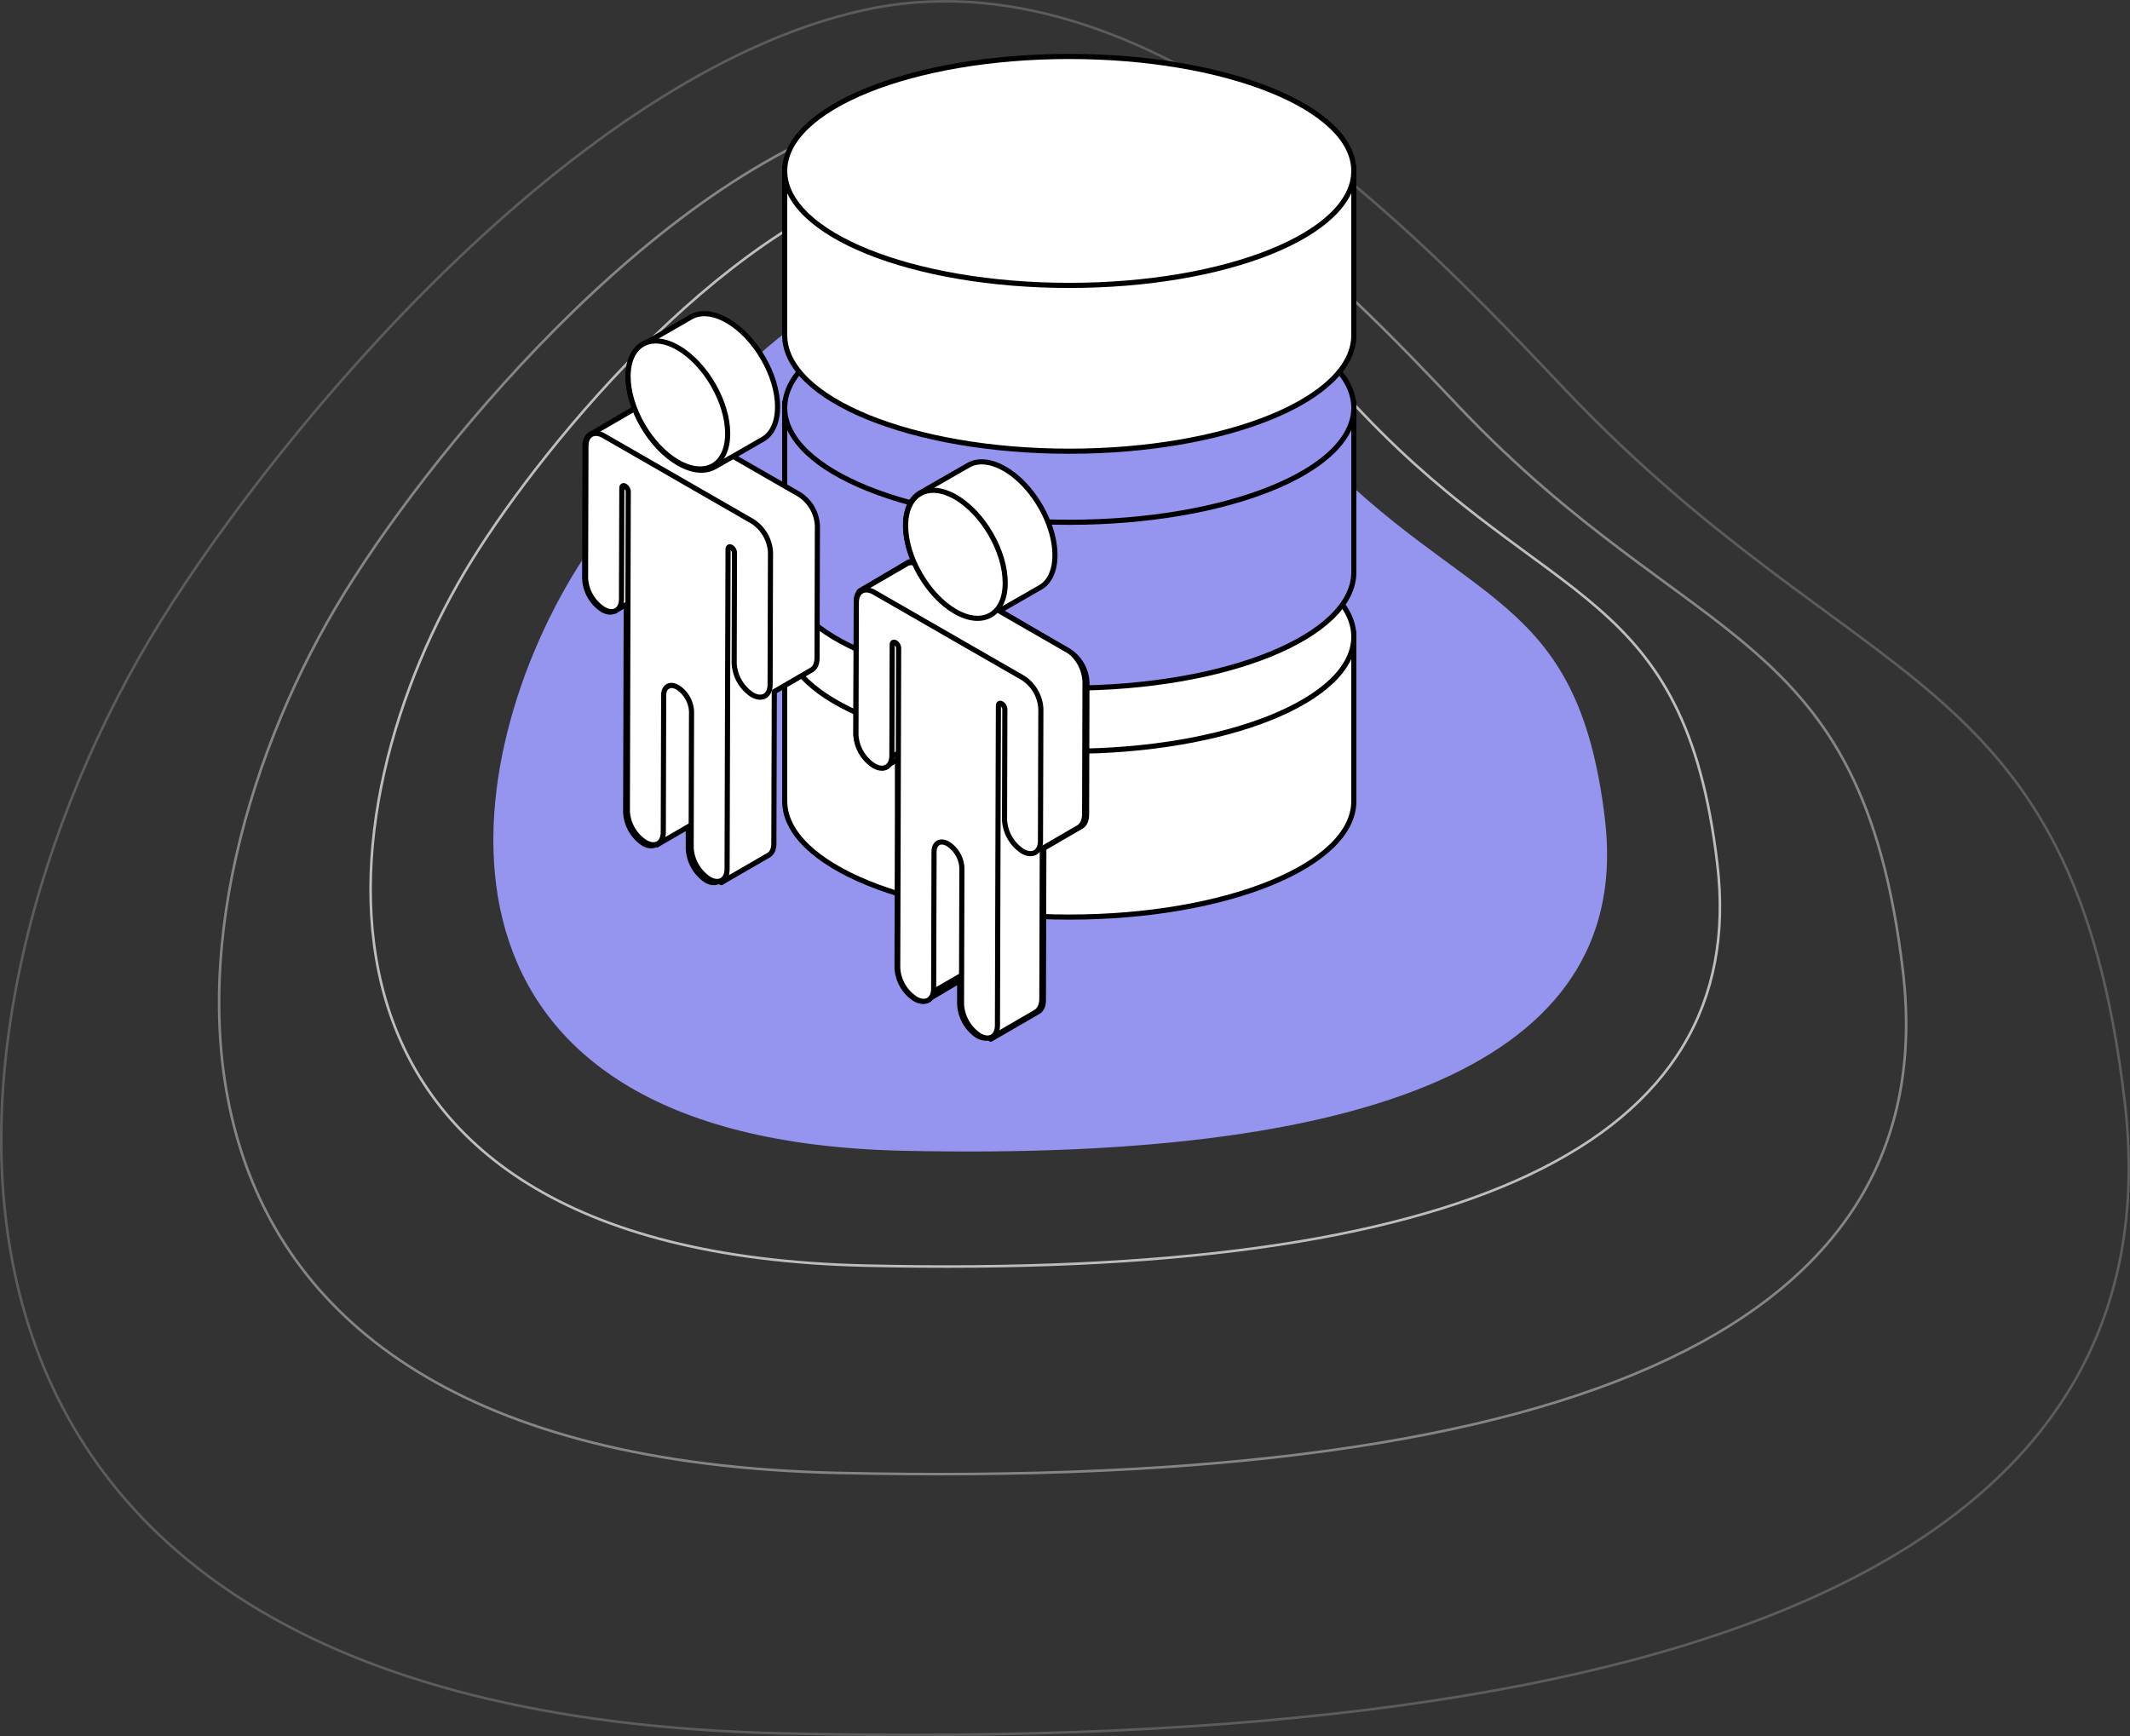 <svg id="Слой_1" data-name="Слой 1" xmlns="http://www.w3.org/2000/svg" width="829.75" height="676.49" viewBox="0 0 829.75 676.49"><rect x="0" y="0" width="829.75" height="676.49" fill="#333333" stroke="none"/><title>process-main-bg_ok</title><path d="M625.22,319.27c10.61,89.61-80.23,133.52-273.85,129.1S175.72,300.52,224.64,221.66c24.46-39.43,84.5-111.55,143.14-124.74s114,46.33,143.33,77.27C571.41,237.68,614.62,229.66,625.22,319.27Z" style="fill:#9595ef"/><path d="M669,336.72c12.84,108.57-97.21,161.77-331.8,156.41S124.43,314,183.7,218.46C213.33,170.69,286.07,83.31,357.12,67.33S495.18,123.47,530.78,161C603.84,237.87,656.19,228.16,669,336.72Z" style="fill:none;stroke:#bdbdbd"/><path d="M741.29,378.37C757.35,514.1,619.75,580.61,326.47,573.91S60.41,350,134.51,230.52c37.05-59.73,128-169,216.82-189s172.6,70.18,217.1,117.05C659.77,254.79,725.22,242.64,741.29,378.37Z" style="fill:none;stroke:#bdbdbd;opacity:0.6;isolation:isolate"/><path d="M827.66,428.94C848,600.11,674.44,683.94,304.6,675.39S-31,392.9,62.46,242.28C109.17,167,223.83,29.23,335.84,4.08s217.67,88.56,273.8,147.67C724.85,273.06,807.38,257.77,827.66,428.94Z" style="fill:none;stroke:#bdbdbd;opacity:0.3;isolation:isolate"/><path d="M527.39,312.12c0,25-49.63,45.21-110.85,45.21s-110.86-20.24-110.86-45.21V246.57H527.39Z" style="fill:#fff"/><path d="M527.39,312.12c0,25-49.63,45.21-110.85,45.21s-110.86-20.24-110.86-45.21V246.57H527.39Z" style="fill:none;stroke:#000;stroke-linejoin:round;stroke-width:2px"/><path d="M527.39,248.11c0,24.64-49.63,44.61-110.85,44.61s-110.86-20-110.86-44.61,49.63-44.61,110.86-44.61S527.39,223.47,527.39,248.11Z" style="fill:#fff"/><path d="M527.39,248.11c0,24.64-49.63,44.61-110.85,44.61s-110.86-20-110.86-44.61,49.63-44.61,110.86-44.61S527.39,223.47,527.39,248.11Z" style="fill:none;stroke:#000;stroke-linejoin:round;stroke-width:2px"/><path d="M527.39,222.9c0,25-49.63,45.21-110.85,45.21S305.68,247.87,305.68,222.9V157.35H527.39Z" style="fill:#9595ef"/><path d="M527.39,222.9c0,25-49.63,45.21-110.85,45.21S305.68,247.87,305.68,222.9V157.35H527.39Z" style="fill:none;stroke:#000;stroke-width:2px"/><path d="M527.39,158.89c0,24.64-49.63,44.61-110.85,44.61s-110.86-20-110.86-44.61,49.63-44.61,110.86-44.61S527.39,134.25,527.39,158.89Z" style="fill:#9595ef"/><path d="M527.39,158.89c0,24.64-49.63,44.61-110.85,44.61s-110.86-20-110.86-44.61,49.63-44.61,110.86-44.61S527.39,134.25,527.39,158.89Z" style="fill:none;stroke:#000;stroke-width:2px"/><path d="M527.39,130.6c0,25-49.63,45.21-110.85,45.21S305.68,155.57,305.68,130.6V65.06H527.39Z" style="fill:#fff"/><path d="M527.39,130.6c0,25-49.63,45.21-110.85,45.21S305.68,155.57,305.68,130.6V65.06H527.39Z" style="fill:none;stroke:#000;stroke-linejoin:round;stroke-width:2px"/><path d="M527.39,66.6c0,24.63-49.63,44.6-110.85,44.6s-110.86-20-110.86-44.6S355.31,22,416.54,22,527.39,42,527.39,66.6Z" style="fill:#fff"/><path d="M527.39,66.6c0,24.63-49.63,44.6-110.85,44.6s-110.86-20-110.86-44.6S355.31,22,416.54,22,527.39,42,527.39,66.6Z" style="fill:none;stroke:#000;stroke-linejoin:round;stroke-width:2px"/><path d="M309.58,192.58l-56.79-33.4c-1.91-1.13-3.64-1.23-4.89-.49l-18,10.66h0c-1.24.72-2,2.28-2,4.49l-.14,51.6a15.4,15.4,0,0,0,6.85,12.09c2,1.2,3.85,1.23,5.11.33a1.12,1.12,0,0,1-.22.16l4.46-2.64-.06,21.48-.17,59.65a15.47,15.47,0,0,0,6.85,12.09c2,1.19,3.85,1.23,5.11.33l-.22.16,12.67-7.51,0,9.11a15.79,15.79,0,0,0,6.85,12.25c2,1.2,3.85,1.23,5.12.34-.08.05-.15.11-.23.15l18-10.66c1.23-.73,2-2.29,2-4.5L300,269.2l14.26-8.44c1.23-.73,2-2.28,2-4.49l.14-51.6A15.41,15.41,0,0,0,309.58,192.58Z" style="fill:#fff"/><path d="M309.58,192.58l-56.79-33.4c-1.91-1.13-3.64-1.23-4.89-.49l-18,10.66h0c-1.24.72-2,2.28-2,4.49l-.14,51.6a15.4,15.4,0,0,0,6.85,12.09c2,1.2,3.85,1.23,5.11.33a1.12,1.12,0,0,1-.22.16l4.46-2.64-.06,21.48-.17,59.65a15.47,15.47,0,0,0,6.85,12.09c2,1.19,3.85,1.23,5.11.33l-.22.16,12.67-7.51,0,9.11a15.79,15.79,0,0,0,6.85,12.25c2,1.2,3.85,1.23,5.12.34-.08.05-.15.11-.23.15l18-10.66c1.23-.73,2-2.29,2-4.5L300,269.2l14.26-8.44c1.23-.73,2-2.28,2-4.49l.14-51.6A15.41,15.41,0,0,0,309.58,192.58Z" style="fill:none;stroke:#000;stroke-linejoin:round;stroke-width:2px"/><path d="M259.52,268.88a3.8,3.8,0,0,0-1.59,3.48l-.15,53.42c0,2.21-.78,3.76-2,4.49l18.39-10.67c1.26-.73,2-2.28,2-4.49l.15-53.42a3.8,3.8,0,0,1,1.59-3.48Z" style="fill:#fff"/><path d="M259.52,267.88a3.8,3.8,0,0,0-1.59,3.48l-.15,53.42c0,2.21-.78,3.76-2,4.49l18.39-10.67c1.26-.73,2-2.28,2-4.49l.15-53.42a3.8,3.8,0,0,1,1.59-3.48Z" style="fill:none;stroke:#000;stroke-linejoin:round;stroke-width:2px"/><path d="M241.85,190.42a.86.86,0,0,0-.39.79l-.13,42.54c0,2.16-.83,3.69-2.16,4.41l19.48-10.47c1.33-.72,2.16-2.24,2.17-4.41l.13-42.54a.83.83,0,0,1,.39-.78Z" style="fill:#fff"/><path d="M241.85,190.42a.86.86,0,0,0-.39.79l-.13,42.54c0,2.16-.83,3.69-2.16,4.41l19.48-10.47c1.33-.72,2.16-2.24,2.17-4.41l.13-42.54a.83.83,0,0,1,.39-.78Z" style="fill:none;stroke:#000;stroke-linejoin:round;stroke-width:2px"/><path d="M311.4,191.66l-58.19-33.48c-2-1.13-3.73-1.24-5-.49l-18.46,10.69c1.28-.74,3-.64,5,.49l58.19,33.49a12.88,12.88,0,0,1,3.26,2.79l-12.5,7.24a.89.89,0,0,0-.36.81l-.19,65.4L283,338.39c0,2.22-.79,3.78-2.05,4.51l18.46-10.69c1.26-.74,2.05-2.3,2.05-4.51l.17-59.22L316.22,260c1.27-.73,2-2.29,2.06-4.51l.14-51.73A15.4,15.4,0,0,0,311.4,191.66Z" style="fill:#fff"/><path d="M311.4,192.66l-58.19-33.48c-2-1.13-3.73-1.24-5-.49l-18.46,10.69c1.28-.74,3-.64,5,.49l58.19,33.49a12.88,12.88,0,0,1,3.26,2.79l-12.5,7.24a.89.89,0,0,0-.36.81l-.19,65.4L283,339.39c0,2.22-.79,3.78-2.05,4.51l18.46-10.69c1.26-.74,2.05-2.3,2.05-4.51l.17-59.22L316.22,261c1.27-.73,2-2.29,2.06-4.51l.14-51.73A15.4,15.4,0,0,0,311.4,192.66Z" style="fill:none;stroke:#000;stroke-linejoin:round;stroke-width:2px"/><path d="M283.24,124.89c-5.49-3.13-10.47-3.42-14.06-1.36L250.5,134.26l0,0c-3.57,2-5.79,6.37-5.8,12.55,0,12.4,8.78,27.5,19.69,33.73,5.84,3.33,11.08,3.43,14.71.92-.21.15-.42.31-.64.44l18.67-10.73c3.55-2,5.75-6.37,5.77-12.53C303,146.23,294.15,131.12,283.24,124.89Z" style="fill:#fff"/><path d="M283.24,124.89c-5.49-3.13-10.47-3.42-14.06-1.36L250.5,134.26l0,0c-3.57,2-5.79,6.37-5.8,12.55,0,12.4,8.78,27.5,19.69,33.73,5.84,3.33,11.08,3.43,14.71.92-.21.15-.42.31-.64.44l18.67-10.73c3.55-2,5.75-6.37,5.77-12.53C303,146.23,294.15,131.12,283.24,124.89Z" style="fill:none;stroke:#000;stroke-linejoin:round;stroke-width:2px"/><path d="M293.15,203.15a15.36,15.36,0,0,1,7,12.06L300,266.69c0,4.43-3.16,6.22-7,4a15.63,15.63,0,0,1-7-12.23l.12-43.07a2.75,2.75,0,0,0-1.25-2.16c-.69-.39-1.25-.08-1.25.72L283.41,279l-.17,59.5c0,4.43-3.16,6.22-7,4a15.63,15.63,0,0,1-7-12.22l.15-53.13a11.88,11.88,0,0,0-5.41-9.33c-3-1.72-5.43-.34-5.44,3.09l-.15,53.29c0,4.43-3.16,6.22-7,4a15.29,15.29,0,0,1-7-12.06l.16-59.5.19-65.08a2.75,2.75,0,0,0-1.25-2.15c-.69-.4-1.25-.08-1.25.71l-.13,43.24c0,4.44-3.16,6.23-7,4a15.33,15.33,0,0,1-7-12.06l.14-51.48c0-4.43,3.16-6.22,7-4Z" style="fill:#fff"/><path d="M293.15,203.15a15.36,15.36,0,0,1,7,12.06L300,266.69c0,4.43-3.16,6.22-7,4a15.63,15.63,0,0,1-7-12.23l.12-43.07a2.75,2.75,0,0,0-1.25-2.16c-.69-.39-1.25-.08-1.25.72L283.41,279l-.17,59.5c0,4.43-3.16,6.22-7,4a15.63,15.63,0,0,1-7-12.22l.15-53.13a11.88,11.88,0,0,0-5.41-9.33c-3-1.72-5.43-.34-5.44,3.09l-.15,53.29c0,4.43-3.16,6.22-7,4a15.29,15.29,0,0,1-7-12.06l.16-59.5.19-65.08a2.75,2.75,0,0,0-1.25-2.15c-.69-.4-1.25-.08-1.25.71l-.13,43.24c0,4.44-3.16,6.23-7,4a15.33,15.33,0,0,1-7-12.06l.14-51.48c0-4.43,3.16-6.22,7-4Z" style="fill:none;stroke:#000;stroke-linejoin:round;stroke-width:2px"/><path d="M264,180.07c-10.71-6.19-19.37-21.17-19.33-33.48s8.75-17.27,19.46-11.09,19.37,21.18,19.34,33.48S274.76,186.25,264,180.07Z" style="fill:#fff"/><path d="M264,180.07c-10.71-6.19-19.37-21.17-19.33-33.48s8.75-17.27,19.46-11.09,19.37,21.18,19.34,33.48S274.76,186.25,264,180.07Z" style="fill:none;stroke:#000;stroke-linejoin:round;stroke-width:2px"/><path d="M414.58,252.58l-56.79-33.4c-1.91-1.13-3.64-1.23-4.89-.49l-18,10.66h0c-1.24.72-2,2.28-2,4.49l-.14,51.6a15.42,15.42,0,0,0,6.85,12.09c2,1.2,3.85,1.23,5.11.33l-.22.16,4.46-2.64-.06,21.48-.17,59.65a15.47,15.47,0,0,0,6.85,12.09c2,1.19,3.85,1.23,5.11.33l-.22.16,12.67-7.5,0,9.1A15.83,15.83,0,0,0,379.94,403c2,1.19,3.85,1.22,5.12.33-.08.05-.15.11-.23.15l18-10.66c1.24-.73,2-2.29,2-4.5L405,329.2l14.26-8.44c1.23-.73,2-2.28,2-4.49l.14-51.6A15.41,15.41,0,0,0,414.58,252.58Z" style="fill:#fff"/><path d="M415.23,253.12l-56.78-33.4c-1.91-1.13-3.64-1.23-4.89-.49l-18,10.67h0c-1.24.73-2,2.28-2,4.5l-.15,51.6a15.47,15.47,0,0,0,6.86,12.09c2,1.19,3.85,1.23,5.11.32a1.84,1.84,0,0,1-.22.17l4.45-2.64,0,21.47-.17,59.65a15.42,15.42,0,0,0,6.85,12.09c2,1.2,3.84,1.23,5.11.34l-.22.15,12.66-7.5,0,9.1a15.78,15.78,0,0,0,6.85,12.26c2,1.19,3.85,1.22,5.11.33a1.7,1.7,0,0,1-.22.15l18-10.66c1.23-.73,2-2.29,2-4.49l.17-59.08,14.25-8.44c1.24-.72,2-2.28,2-4.49l.14-51.6A15.4,15.4,0,0,0,415.23,253.12Z" style="fill:none;stroke:#000;stroke-linejoin:round;stroke-width:2px"/><path d="M391.29,182.64c-5.49-3.14-10.46-3.43-14.06-1.36L358.56,192h0c-3.56,2-5.78,6.37-5.8,12.54,0,12.4,8.79,27.5,19.7,33.73,5.84,3.34,11.08,3.43,14.71.92a6.75,6.75,0,0,1-.65.44l18.68-10.72c3.55-2,5.74-6.38,5.76-12.54C411,204,402.21,188.86,391.29,182.64Z" style="fill:#fff"/><path d="M391.29,182.64c-5.49-3.14-10.46-3.43-14.06-1.36L358.56,192h0c-3.56,2-5.78,6.37-5.8,12.54,0,12.4,8.79,27.5,19.7,33.73,5.84,3.34,11.08,3.43,14.71.92a6.75,6.75,0,0,1-.65.44l18.68-10.72c3.55-2,5.74-6.38,5.76-12.54C411,204,402.21,188.86,391.29,182.64Z" style="fill:none;stroke:#000;stroke-linejoin:round;stroke-width:2px"/><path d="M364.89,326.43a3.75,3.75,0,0,0-1.58,3.47l-.16,53.42c0,2.21-.78,3.76-2,4.49l18.39-10.66c1.26-.73,2-2.29,2-4.5l.15-53.42a3.77,3.77,0,0,1,1.59-3.47Z" style="fill:#fff"/><path d="M364.89,326.43a3.75,3.75,0,0,0-1.58,3.47l-.16,53.42c0,2.21-.78,3.76-2,4.49l18.39-10.66c1.26-.73,2-2.29,2-4.5l.15-53.42a3.77,3.77,0,0,1,1.59-3.47Z" style="fill:none;stroke:#000;stroke-linejoin:round;stroke-width:2px"/><path d="M347.17,248.62a.84.84,0,0,0-.39.79L346.65,292c0,2.16-.84,3.69-2.17,4.41L364,285.89c1.34-.72,2.17-2.24,2.17-4.41l.13-42.54a.83.83,0,0,1,.39-.78Z" style="fill:#fff"/><path d="M347.17,248.62a.84.84,0,0,0-.39.79L346.65,292c0,2.16-.84,3.69-2.17,4.41L364,285.89c1.34-.72,2.17-2.24,2.17-4.41l.13-42.54a.83.83,0,0,1,.39-.78Z" style="fill:none;stroke:#000;stroke-linejoin:round;stroke-width:2px"/><path d="M414.77,253.54,357,220.17c-1.94-1.12-3.7-1.22-5-.49l-18.32,10.66c1.27-.74,3-.64,5,.49l57.74,33.36a12.4,12.4,0,0,1,3.23,2.79l-12.39,7.21a.85.85,0,0,0-.37.8l-.18,65.16-.17,59.58c0,2.2-.78,3.75-2,4.48l18.32-10.65c1.26-.73,2-2.28,2-4.49l.17-59,14.49-8.43c1.26-.73,2-2.28,2-4.49l.15-51.54A15.37,15.37,0,0,0,414.77,253.54Z" style="fill:#fff"/><path d="M416.4,253.66l-58.19-33.48c-2-1.13-3.73-1.24-5-.49l-18.46,10.69c1.28-.74,3.05-.64,5,.49l58.19,33.49a12.88,12.88,0,0,1,3.26,2.79l-12.5,7.24a.89.89,0,0,0-.36.81l-.19,65.4L388,400.4c0,2.21-.79,3.77-2.05,4.5l18.46-10.69c1.26-.74,2.05-2.3,2.05-4.51l.17-59.22L421.22,322c1.27-.73,2-2.29,2.06-4.5l.14-51.74A15.4,15.4,0,0,0,416.4,253.66Z" style="fill:none;stroke:#000;stroke-linejoin:round;stroke-width:2px"/><path d="M398.47,264.12a15.35,15.35,0,0,1,7,12.06l-.15,51.48c0,4.43-3.15,6.22-7,4a15.64,15.64,0,0,1-7-12.23l.12-43.07a2.68,2.68,0,0,0-1.24-2.15c-.7-.4-1.26-.09-1.26.71L388.73,340l-.17,59.5c0,4.43-3.16,6.22-7,4a15.64,15.64,0,0,1-7-12.22l.15-53.13a11.87,11.87,0,0,0-5.4-9.33c-3-1.72-5.43-.34-5.45,3.09l-.15,53.29c0,4.43-3.16,6.22-7,4a15.32,15.32,0,0,1-7-12.06l.17-59.5.19-65.08a2.75,2.75,0,0,0-1.25-2.15c-.69-.4-1.26-.08-1.26.71l-.12,43.24c0,4.44-3.16,6.22-7,4a15.36,15.36,0,0,1-7-12.06l.15-51.48c0-4.43,3.16-6.22,7-4Z" style="fill:#fff"/><path d="M398.47,264.12a15.35,15.35,0,0,1,7,12.06l-.15,51.48c0,4.43-3.15,6.22-7,4a15.64,15.64,0,0,1-7-12.23l.12-43.07a2.68,2.68,0,0,0-1.24-2.15c-.7-.4-1.26-.09-1.26.71L388.73,340l-.17,59.5c0,4.43-3.16,6.22-7,4a15.64,15.64,0,0,1-7-12.22l.15-53.13a11.87,11.87,0,0,0-5.4-9.33c-3-1.72-5.43-.34-5.45,3.09l-.15,53.29c0,4.43-3.16,6.22-7,4a15.32,15.32,0,0,1-7-12.06l.17-59.5.19-65.08a2.75,2.75,0,0,0-1.25-2.15c-.69-.4-1.26-.08-1.26.71l-.12,43.24c0,4.44-3.16,6.22-7,4a15.36,15.36,0,0,1-7-12.06l.15-51.48c0-4.43,3.16-6.22,7-4Z" style="fill:none;stroke:#000;stroke-linejoin:round;stroke-width:2px"/><path d="M372.13,238.27c-10.71-6.19-19.37-21.17-19.34-33.48s8.75-17.27,19.47-11.09,19.37,21.18,19.33,33.48S382.84,244.45,372.13,238.27Z" style="fill:#fff"/><path d="M372.13,238.27c-10.71-6.19-19.37-21.17-19.34-33.48s8.75-17.27,19.47-11.09,19.37,21.18,19.33,33.48S382.84,244.45,372.13,238.27Z" style="fill:none;stroke:#000;stroke-linejoin:round;stroke-width:2px"/></svg>